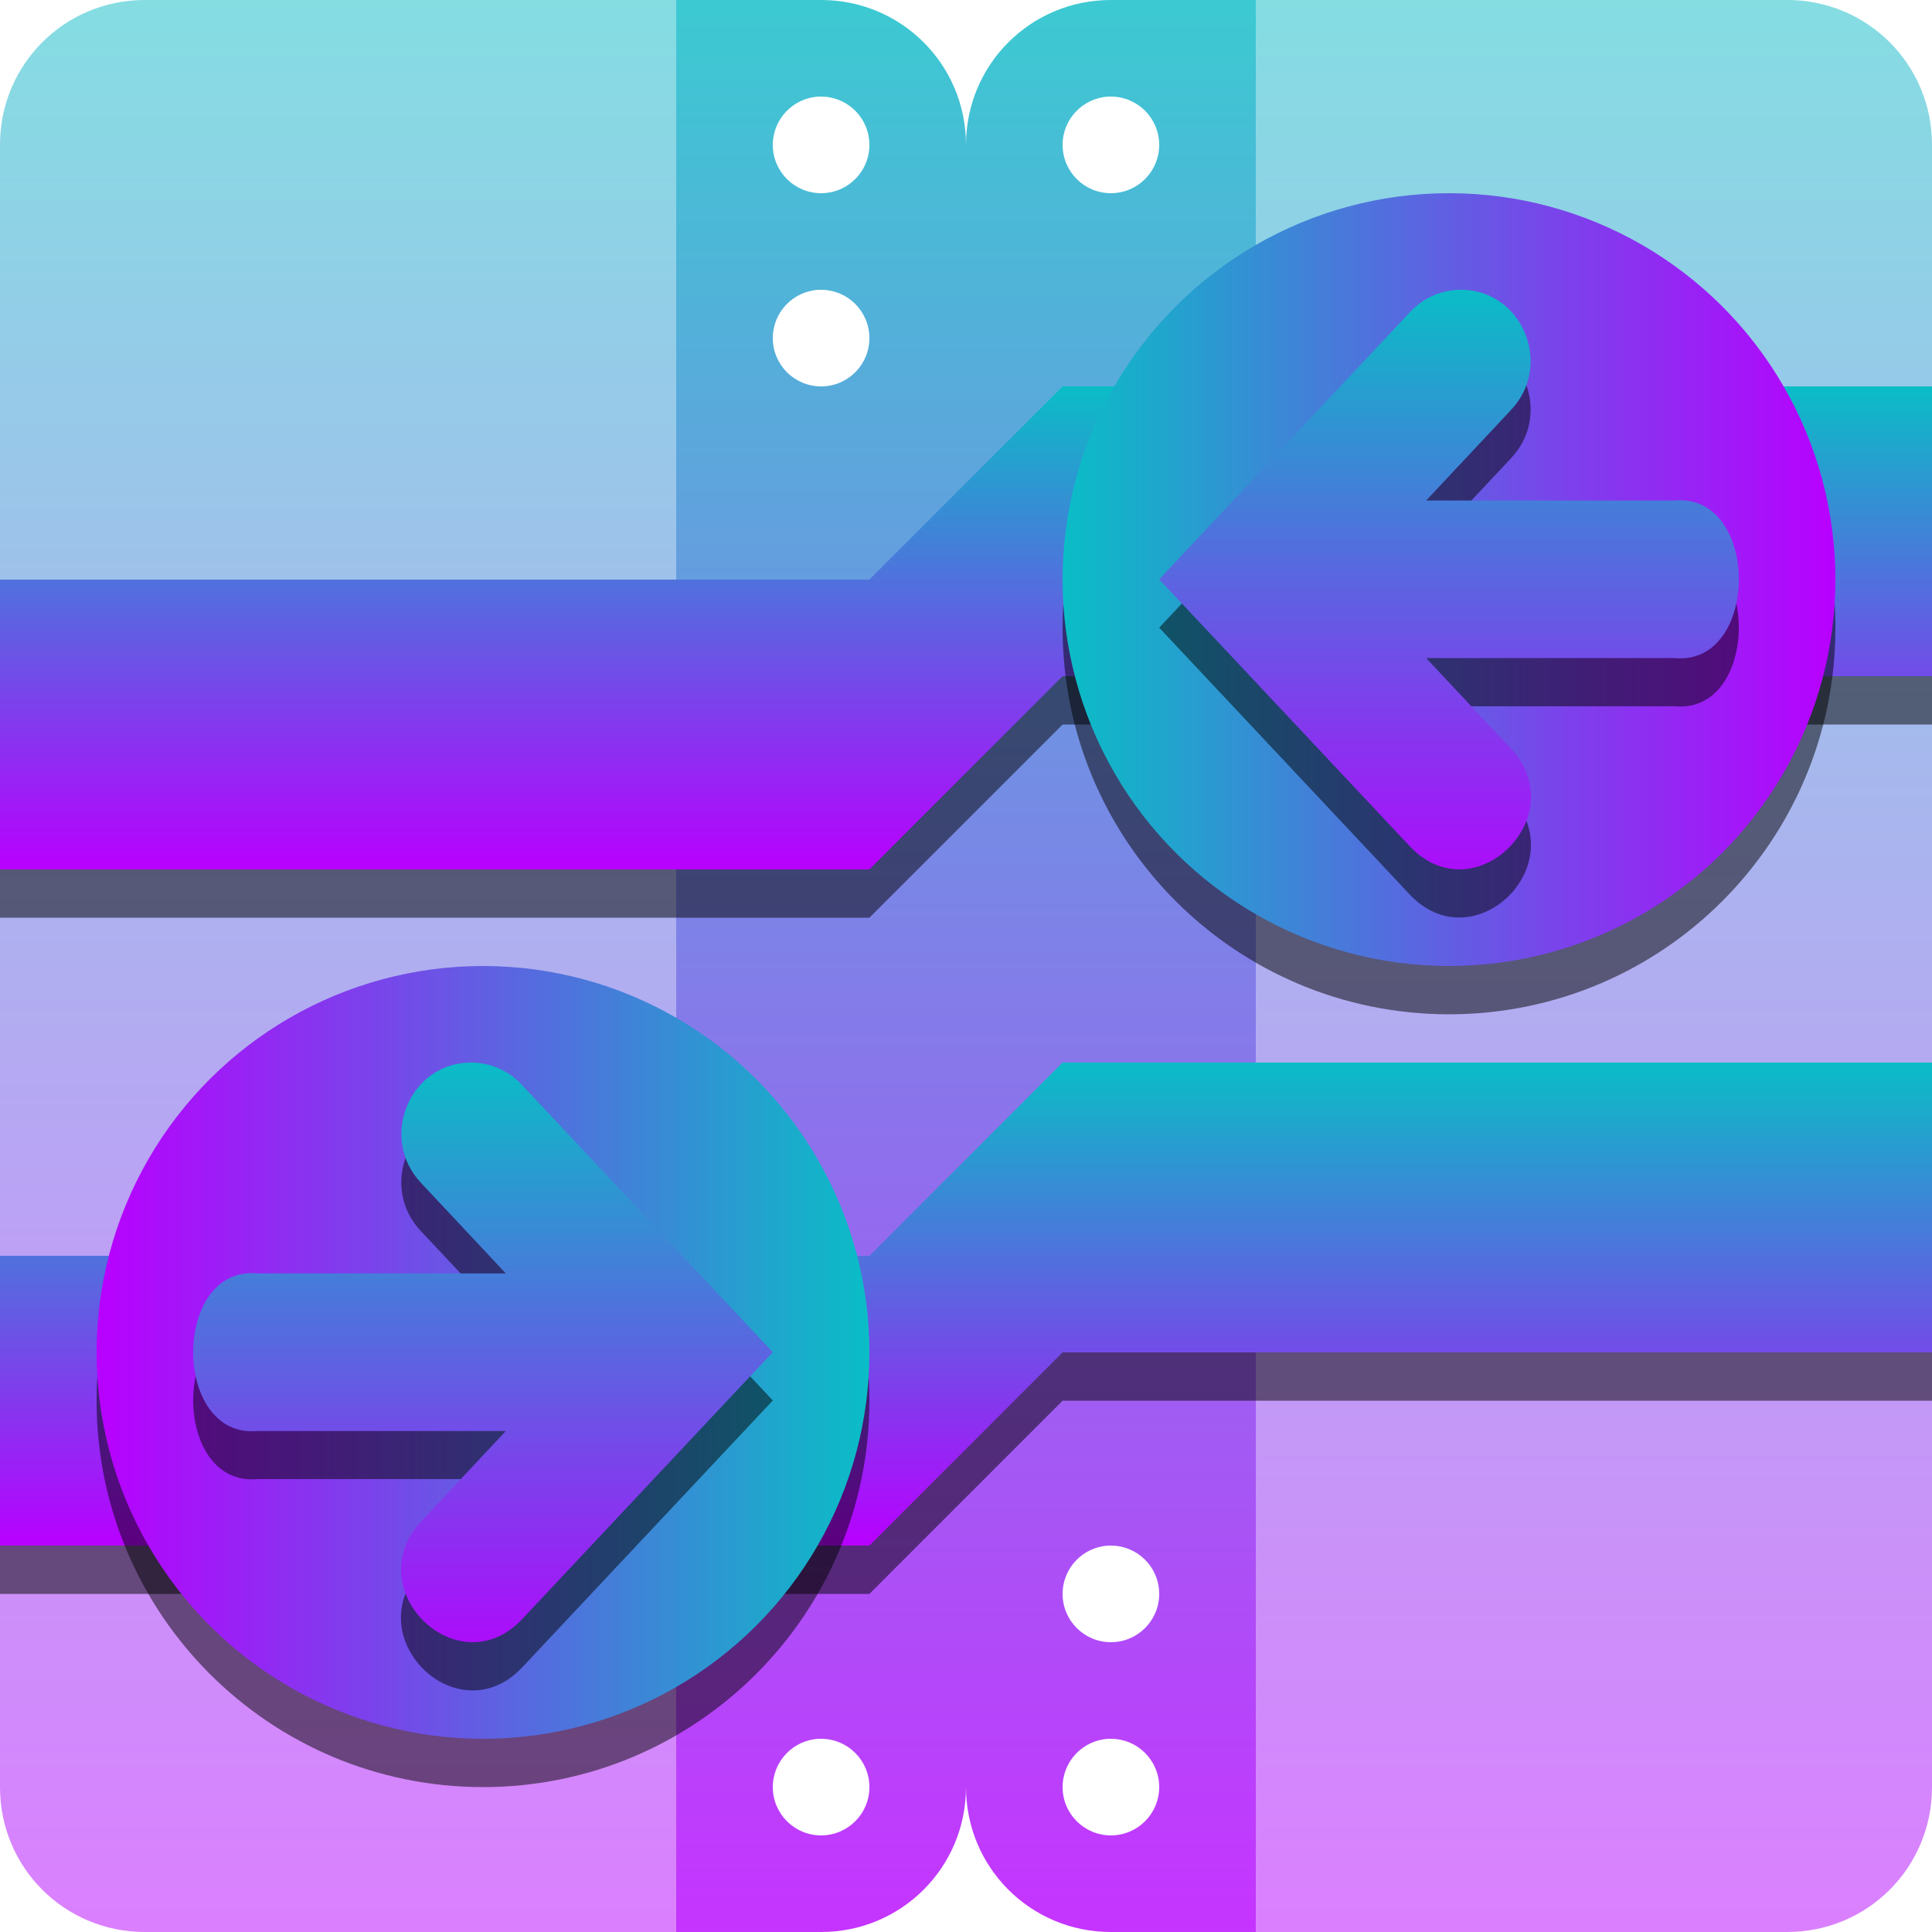 <?xml version="1.0" encoding="UTF-8" standalone="no"?>
<svg
   width="16"
   height="16"
   version="1"
   id="svg22"
   xmlns:xlink="http://www.w3.org/1999/xlink"
   xmlns="http://www.w3.org/2000/svg"
   xmlns:svg="http://www.w3.org/2000/svg"
   xmlns:rdf="http://www.w3.org/1999/02/22-rdf-syntax-ns#"
   xmlns:cc="http://creativecommons.org/ns#"
   xmlns:dc="http://purl.org/dc/elements/1.1/">
  <defs>
   <style id="current-color-scheme" type="text/css">
   .ColorScheme-Text { color: #0abdc6; } .ColorScheme-Highlight { color:#5294e2; }
  </style>
  <linearGradient id="arrongin" x1="0%" x2="0%" y1="0%" y2="100%">
   <stop offset="0%" style="stop-color:#dd9b44; stop-opacity:1"/>
   <stop offset="100%" style="stop-color:#ad6c16; stop-opacity:1"/>
  </linearGradient>
  <linearGradient id="aurora" x1="0%" x2="0%" y1="0%" y2="100%">
   <stop offset="0%" style="stop-color:#09D4DF; stop-opacity:1"/>
   <stop offset="100%" style="stop-color:#9269F4; stop-opacity:1"/>
  </linearGradient>
  <linearGradient id="cyberneon" x1="0%" x2="0%" y1="0%" y2="100%">
    <stop offset="0" style="stop-color:#0abdc6; stop-opacity:1"/>
    <stop offset="1" style="stop-color:#ea00d9; stop-opacity:1"/>
  </linearGradient>
  <linearGradient id="fitdance" x1="0%" x2="0%" y1="0%" y2="100%">
   <stop offset="0%" style="stop-color:#1AD6AB; stop-opacity:1"/>
   <stop offset="100%" style="stop-color:#329DB6; stop-opacity:1"/>
  </linearGradient>
  <linearGradient id="oomox" x1="0%" x2="0%" y1="0%" y2="100%">
   <stop offset="0%" style="stop-color:#0abdc6; stop-opacity:1"/>
   <stop offset="100%" style="stop-color:#b800ff; stop-opacity:1"/>
  </linearGradient>
  <linearGradient id="rainblue" x1="0%" x2="0%" y1="0%" y2="100%">
   <stop offset="0%" style="stop-color:#00F260; stop-opacity:1"/>
   <stop offset="100%" style="stop-color:#0575E6; stop-opacity:1"/>
  </linearGradient>
  <linearGradient id="sunrise" x1="0%" x2="0%" y1="0%" y2="100%">
   <stop offset="0%" style="stop-color: #FF8501; stop-opacity:1"/>
   <stop offset="100%" style="stop-color: #FFCB01; stop-opacity:1"/>
  </linearGradient>
  <linearGradient id="telinkrin" x1="0%" x2="0%" y1="0%" y2="100%">
   <stop offset="0%" style="stop-color: #b2ced6; stop-opacity:1"/>
   <stop offset="100%" style="stop-color: #6da5b7; stop-opacity:1"/>
  </linearGradient>
  <linearGradient id="60spsycho" x1="0%" x2="0%" y1="0%" y2="100%">
   <stop offset="0%" style="stop-color: #df5940; stop-opacity:1"/>
   <stop offset="25%" style="stop-color: #d8d15f; stop-opacity:1"/>
   <stop offset="50%" style="stop-color: #e9882a; stop-opacity:1"/>
   <stop offset="100%" style="stop-color: #279362; stop-opacity:1"/>
  </linearGradient>
  <linearGradient id="90ssummer" x1="0%" x2="0%" y1="0%" y2="100%">
   <stop offset="0%" style="stop-color: #f618c7; stop-opacity:1"/>
   <stop offset="20%" style="stop-color: #94ffab; stop-opacity:1"/>
   <stop offset="50%" style="stop-color: #fbfd54; stop-opacity:1"/>
   <stop offset="100%" style="stop-color: #0f83ae; stop-opacity:1"/>
  </linearGradient>
 </defs>
  <path
     id="rect1"
     style="display:inline;fill:url(#oomox);stroke-width:0.8;opacity:0.5"
     class="ColorScheme-Text"
     d="M 10.4 0 L 10.4 16 L 14.801 16 C 15.466 16 16 15.466 16 14.801 L 16 1.199 C 16 0.534 15.466 -1.4802959e-16 14.801 0 L 10.4 0 z " />
  <path
     id="path2"
     class="ColorScheme-Text"
     style="display:inline;opacity:0.8;fill:url(#oomox);stroke-width:0.8;fill-opacity:1"
     d="M 9.2,0 C 8.535,0 8,0.535 8,1.2 V 14.8 C 8,15.465 8.535,16 9.2,16 h 1.2 V 0 Z M 9.18,0.8 C 9.187,0.8 9.193,0.8 9.2,0.8 9.421,0.8 9.6,0.979 9.6,1.2 9.6,1.421 9.421,1.6 9.2,1.6 8.979,1.6 8.8,1.421 8.8,1.2 8.8,0.986 8.968,0.811 9.18,0.8 Z m 0,12 c 0.007,-3.46e-4 0.013,0 0.02,0 0.221,0 0.4,0.179 0.4,0.4 0,0.221 -0.179,0.4 -0.4,0.4 -0.221,0 -0.4,-0.179 -0.4,-0.4 0,-0.214 0.168,-0.389 0.38,-0.4 z m 0,1.6 c 0.007,-3.46e-4 0.013,0 0.02,0 0.221,0 0.4,0.179 0.4,0.4 0,0.221 -0.179,0.4 -0.4,0.4 -0.221,0 -0.4,-0.179 -0.4,-0.4 0,-0.214 0.168,-0.389 0.38,-0.4 z" />
  <path
     id="rect2"
     style="display:inline;fill:url(#oomox);stroke-width:0.8;opacity:0.5"
     class="ColorScheme-Text"
     d="M 1.199 0 C 0.534 0 -1.4802959e-16 0.534 0 1.199 L 0 14.801 C 0 15.466 0.534 16 1.199 16 L 5.6 16 L 5.6 0 L 1.199 0 z " />
  <path
     id="path3"
     class="ColorScheme-Text"
     style="display:inline;opacity:0.8;fill:url(#oomox);stroke-width:0.8;fill-opacity:1"
     d="M 5.6,0 V 16 H 6.8 C 7.465,16 8,15.465 8,14.8 V 1.2 C 8,0.535 7.465,0 6.8,0 Z m 1.18,0.8 c 0.007,-3.4528e-4 0.013,0 0.02,0 0.221,0 0.4,0.179 0.4,0.4 C 7.2,1.421 7.021,1.6 6.8,1.6 6.579,1.6 6.4,1.421 6.4,1.2 6.4,0.986 6.568,0.811 6.78,0.8 Z m 0,1.6 c 0.007,-3.453e-4 0.013,0 0.02,0 0.221,0 0.4,0.179 0.4,0.4 C 7.2,3.021 7.021,3.2 6.8,3.2 6.579,3.2 6.4,3.021 6.4,2.8 6.4,2.586 6.568,2.411 6.78,2.4 Z m 0,12 c 0.007,-3.46e-4 0.013,0 0.02,0 0.221,0 0.4,0.179 0.4,0.4 0,0.221 -0.179,0.4 -0.4,0.4 -0.221,0 -0.4,-0.179 -0.4,-0.4 0,-0.214 0.168,-0.389 0.38,-0.4 z" />
  <path
     style="display:inline;opacity:0.5;stroke-width:0.8;fill:#000000;fill-opacity:1"
     d="M 8.8,9.2 7.2,10.8 H 0 v 2.4 H 7.2 L 8.8,11.6 H 16 V 9.2 Z"
     id="path4" />
  <path
     style="display:inline;opacity:0.5;fill:#000000;fill-opacity:1;stroke-width:0.8"
     d="M 8.8,3.6 7.2,5.2 H 0 V 7.6 H 7.2 L 8.8,6 H 16 V 3.6 Z"
     id="path5" />
  <path
     style="display:inline;fill:url(#oomox);stroke-width:0.8"
     d="M 8.8,8.8 7.2,10.4 H 0 v 2.4 H 7.2 L 8.8,11.2 H 16 V 8.8 Z"
     id="path25"
     class="ColorScheme-Text"/>
  <path
     style="display:inline;fill:url(#oomox);stroke-width:0.8"
     d="M 8.8,3.2 7.2,4.8 H 0 V 7.2 H 7.2 L 8.8,5.6 H 16 V 3.2 Z"
     id="path6"
     class="ColorScheme-Text"/>
  <path
     style="display:inline;opacity:0.5;stroke-width:0.8;fill:#000000;fill-opacity:1"
     d="M 7.2,11.6 C 7.2,13.367 5.767,14.8 4,14.8 2.233,14.8 0.8,13.367 0.8,11.6 0.8,9.833 2.233,8.4 4,8.4 5.767,8.4 7.2,9.833 7.2,11.6 Z m 0,0"
     id="path13" />
  <circle
     style="opacity:1;fill:url(#oomox);fill-opacity:1;stroke-width:1.095"
     id="path38"
     class="ColorScheme-Text"
     cx="11.2"
     cy="-4"
     r="3.2"
     transform="rotate(90)" />
  <path
     style="display:inline;opacity:0.5;stroke-width:0.8;fill:#000000;fill-opacity:1"
     d="M 15.2,5.2 C 15.2,6.968 13.768,8.4 12,8.4 10.232,8.4 8.8,6.968 8.8,5.2 8.8,3.433 10.232,2 12,2 c 1.768,0 3.2,1.433 3.2,3.2 z m 0,0"
     id="path15" />
  <circle
     style="opacity:1;fill:url(#oomox);fill-opacity:1;stroke-width:0.703"
     id="path37"
     class="ColorScheme-Text"
     cx="-4.8"
     cy="12"
     r="3.2"
     transform="rotate(-90)" />
  <path
     style="display:inline;opacity:0.5;stroke-width:0.8;fill:#000000;fill-opacity:1"
     d="M 3.916,9.2 C 3.397,9.187 3.126,9.825 3.491,10.201 l 0.698,0.744 H 2.133 c -0.711,-0.068 -0.711,1.372 0,1.304 H 4.19 L 3.491,12.994 c -0.532,0.566 0.301,1.38 0.834,0.814 L 6.4,11.598 4.325,9.388 C 4.219,9.271 4.071,9.204 3.916,9.2 Z"
     id="path19" />
  <path
     style="display:inline;opacity:0.5;stroke-width:0.8;fill:#000000;fill-opacity:1"
     d="m 12.084,2.8 c 0.519,-0.013 0.789,0.625 0.424,1.001 l -0.698,0.744 h 2.057 c 0.711,-0.068 0.711,1.372 0,1.304 h -2.057 l 0.698,0.744 c 0.532,0.566 -0.301,1.38 -0.834,0.814 L 9.6,5.198 11.675,2.988 C 11.781,2.871 11.929,2.804 12.084,2.8 Z"
     id="path20" />
  <path
     style="display:inline;fill:url(#oomox);stroke-width:0.8"
     d="M 3.916,8.8 C 3.397,8.787 3.127,9.425 3.492,9.802 l 0.697,0.744 h -2.056 c -0.711,-0.068 -0.711,1.372 0,1.305 h 2.056 l -0.697,0.744 C 2.96,13.16 3.793,13.974 4.325,13.408 L 6.4,11.198 4.325,8.988 C 4.219,8.871 4.071,8.804 3.916,8.8 Z"
     id="path24"
     class="ColorScheme-Text"/>
  <path
     style="display:inline;fill:url(#oomox);stroke-width:0.8"
     d="M 12.084,2.4 C 11.929,2.404 11.781,2.471 11.675,2.587 L 9.6,4.798 11.675,7.008 C 12.207,7.574 13.04,6.76 12.508,6.194 L 11.811,5.45 h 2.056 c 0.711,0.068 0.711,-1.372 0,-1.305 h -2.056 l 0.697,-0.744 C 12.873,3.025 12.603,2.387 12.084,2.4 Z"
     id="path21"
     class="ColorScheme-Text"/>
</svg>
